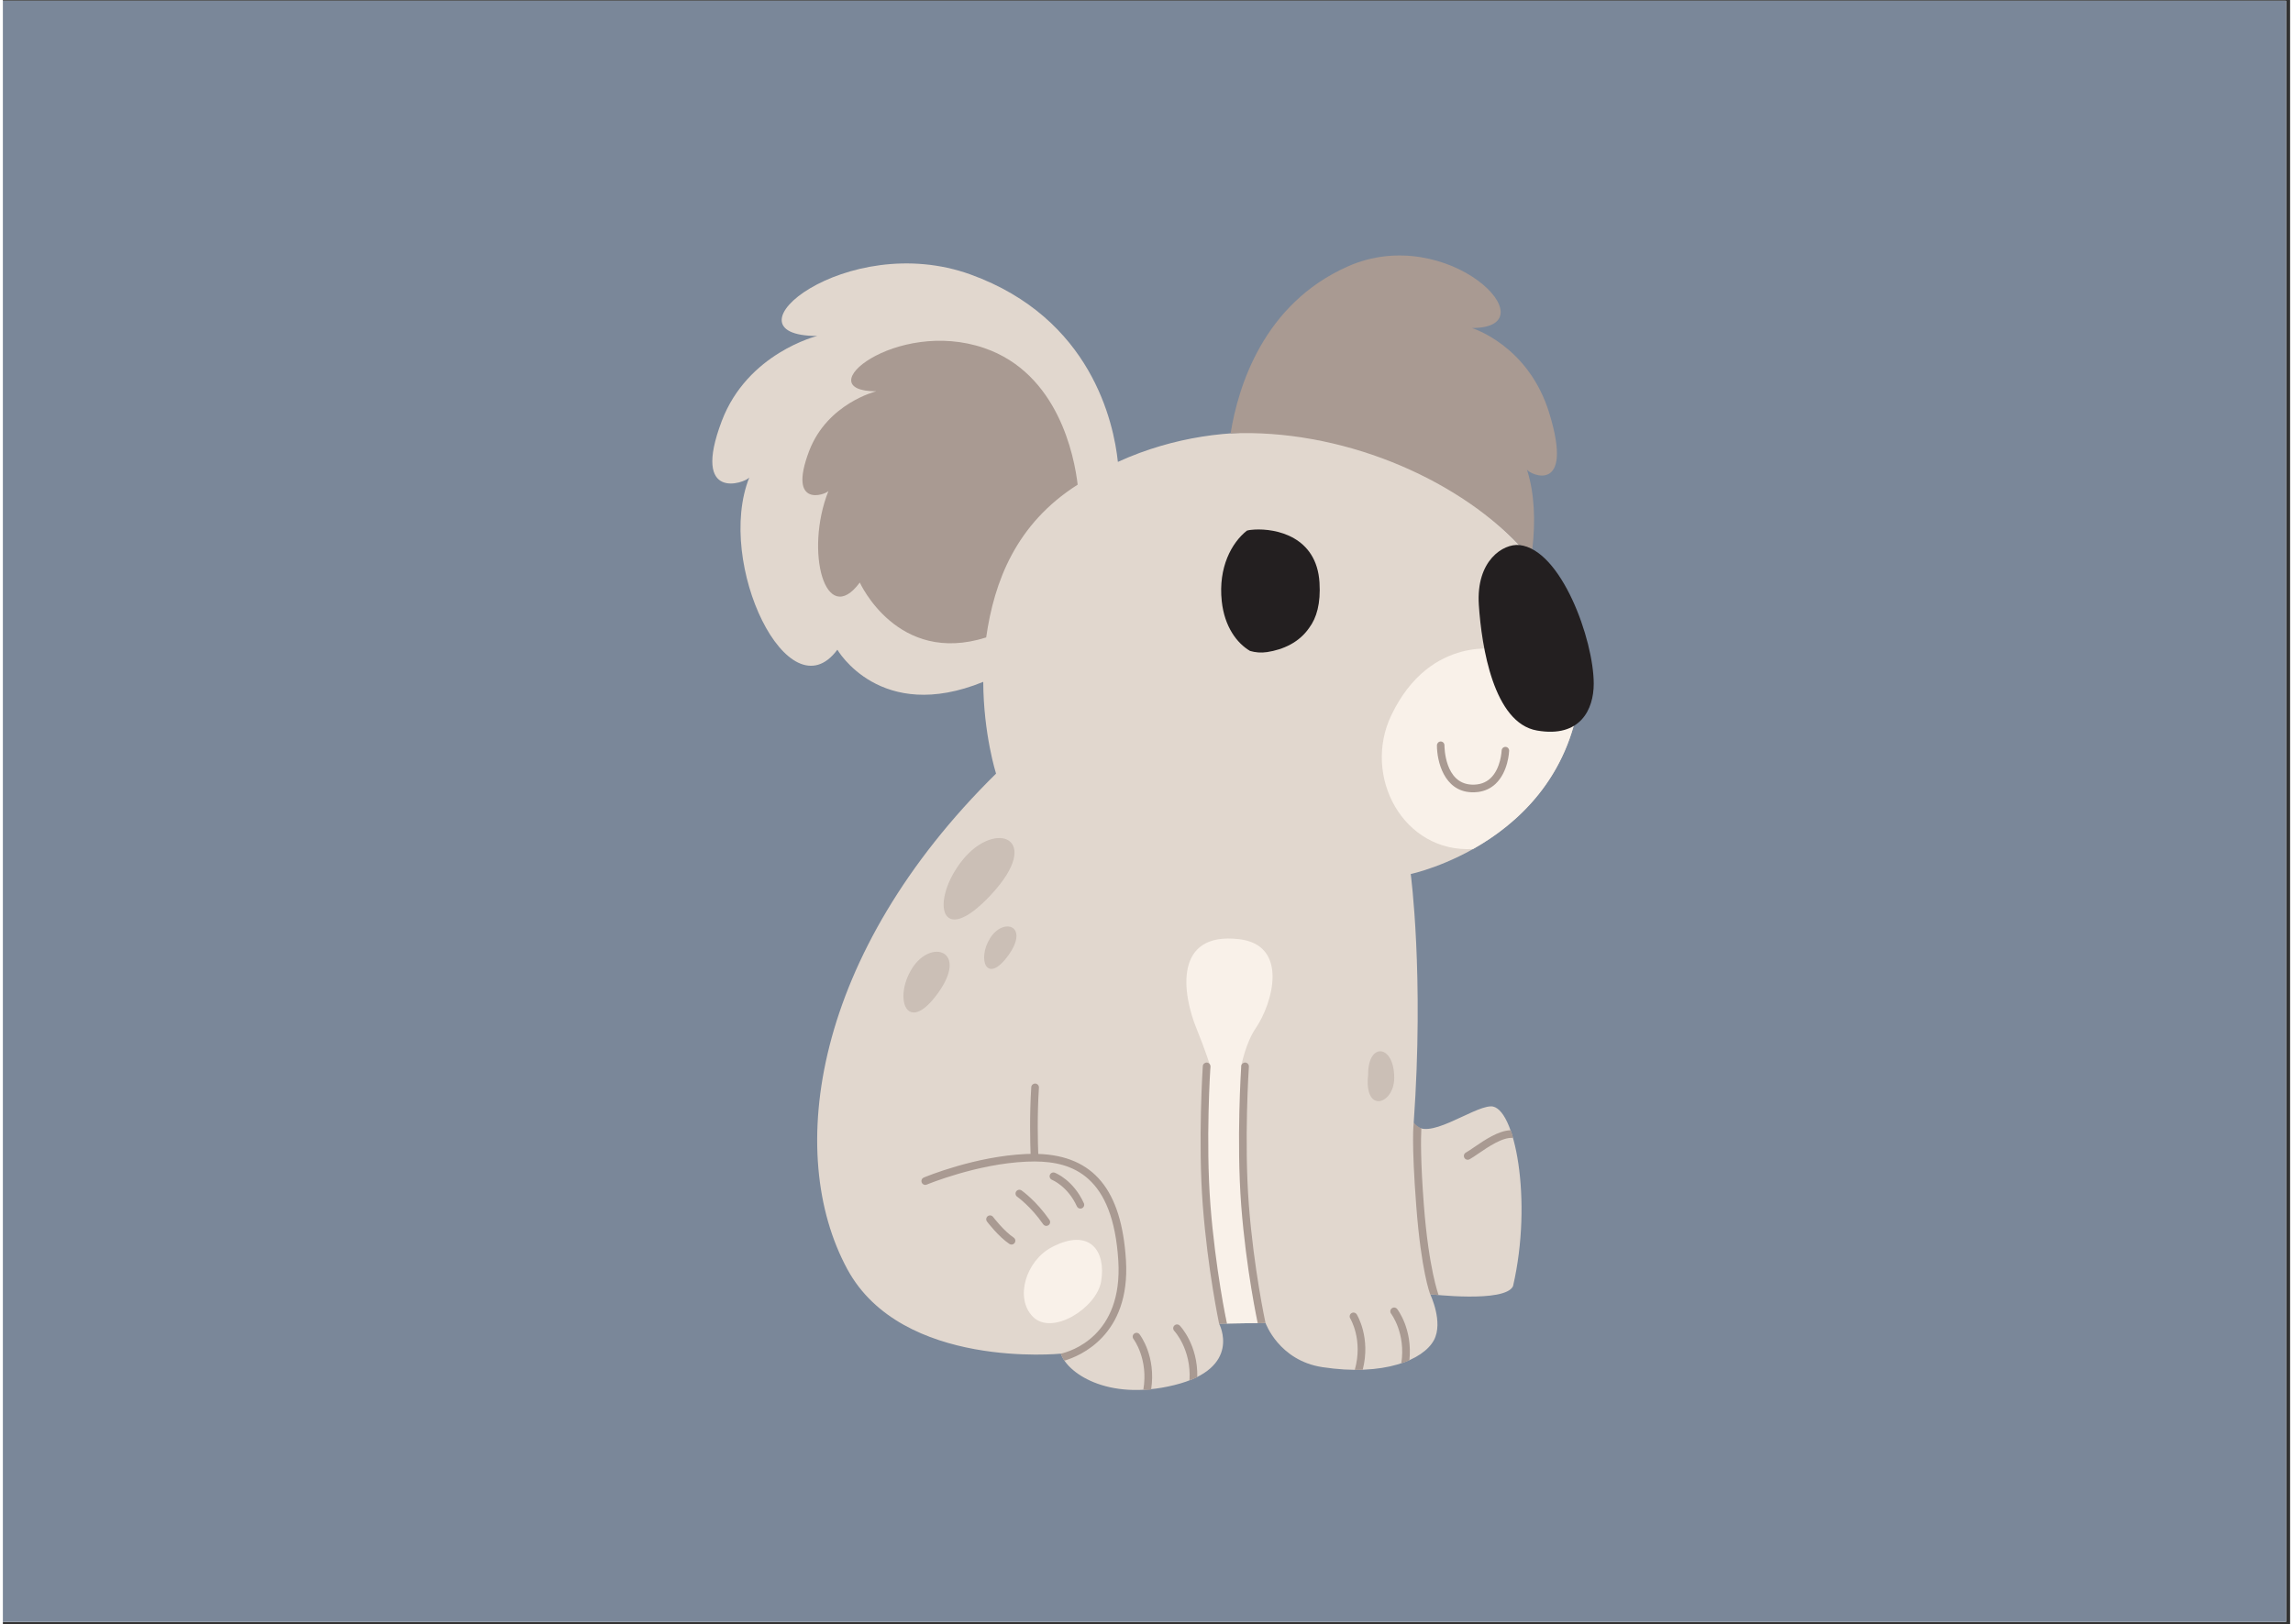 <svg xmlns="http://www.w3.org/2000/svg" xmlns:xlink="http://www.w3.org/1999/xlink" width="559" zoomAndPan="magnify" viewBox="0 0 419.25 297.75" height="396" preserveAspectRatio="xMidYMid meet" version="1.0"><rect x="0" y="0" width="419.25" height="297.75" fill="#333333" stroke="none"/><defs><filter x="0%" y="0%" width="100%" height="100%" id="id1"><feColorMatrix values="0 0 0 0 1 0 0 0 0 1 0 0 0 0 1 0 0 0 1 0" color-interpolation-filters="sRGB"/></filter><clipPath id="id2"><path d="M 0 0.141 L 418.5 0.141 L 418.5 297.359 L 0 297.359 Z M 0 0.141 " clip-rule="nonzero"/></clipPath><mask id="id3"><g filter="url(#id1)"><rect x="-41.925" width="503.1" fill="#000000" y="-29.775" height="357.3" fill-opacity="0.4"/></g></mask><clipPath id="id4"><path d="M 1 0.465 L 91.621 0.465 L 91.621 49 L 1 49 Z M 1 0.465 " clip-rule="nonzero"/></clipPath><clipPath id="id5"><rect x="0" width="92" y="0" height="50"/></clipPath></defs><g clip-path="url(#id2)"><path fill="#7a8799" d="M 0 0.141 L 418.5 0.141 L 418.5 297.359 L 0 297.359 Z M 0 0.141 " fill-opacity="1" fill-rule="nonzero"/><path fill="#ffffff" d="M 0 0.141 L 418.5 0.141 L 418.5 297.359 L 0 297.359 Z M 0 0.141 " fill-opacity="1" fill-rule="nonzero"/><path fill="#7a8799" d="M 0 0.141 L 418.5 0.141 L 418.5 297.359 L 0 297.359 Z M 0 0.141 " fill-opacity="1" fill-rule="nonzero"/></g><path fill="#e1d7ce" d="M 289.066 127.547 C 285.496 154.477 258.059 160.246 258.059 160.246 C 258.059 160.246 260.527 178.656 258.605 205.863 C 260.801 209.57 269.254 202.949 272.738 202.84 C 277.129 202.703 280.465 220.059 276.809 235.812 C 275.344 238.93 261.625 237.281 261.625 237.281 C 261.625 237.281 264.094 242.41 262.309 245.707 C 260.348 249.332 253.117 252.371 241.867 250.656 C 233.883 249.438 231.438 242.547 231.438 242.547 L 222.934 242.684 C 222.934 242.684 227.324 250.859 214.699 253.949 C 202.223 257.008 194.941 251.477 193.938 248.18 C 193.938 248.18 164.789 251.137 154.789 232.699 C 143.262 211.449 148.57 174.809 182.047 141.836 C 182.047 141.836 179.746 134.602 179.699 125.012 C 160.781 132.727 152.961 119.117 152.961 119.117 C 144.016 131.18 130.531 103.32 136.816 87.543 C 136.102 88.527 126.102 92.16 131.77 77.191 C 136.496 64.711 149.262 61.594 149.262 61.594 C 131.016 61.594 154.605 42.086 177.383 50.328 C 199.539 58.348 203.625 77.543 204.379 84.684 C 205.652 84.102 206.984 83.547 208.391 83.027 C 248.727 68.191 292.633 100.617 289.066 127.547 Z M 289.066 127.547 C 285.496 154.477 258.059 160.246 258.059 160.246 C 258.059 160.246 260.527 178.656 258.605 205.863 C 260.801 209.57 269.254 202.949 272.738 202.84 C 277.129 202.703 280.465 220.059 276.809 235.812 C 275.344 238.93 261.625 237.281 261.625 237.281 C 261.625 237.281 264.094 242.41 262.309 245.707 C 260.348 249.332 253.117 252.371 241.867 250.656 C 233.883 249.438 231.438 242.547 231.438 242.547 L 222.934 242.684 C 222.934 242.684 227.324 250.859 214.699 253.949 C 202.223 257.008 194.941 251.477 193.938 248.18 C 193.938 248.18 164.789 251.137 154.789 232.699 C 143.262 211.449 148.57 174.809 182.047 141.836 C 182.047 141.836 179.746 134.602 179.699 125.012 C 160.781 132.727 152.961 119.117 152.961 119.117 C 144.016 131.18 130.531 103.32 136.816 87.543 C 136.102 88.527 126.102 92.16 131.77 77.191 C 136.496 64.711 149.262 61.594 149.262 61.594 C 131.016 61.594 154.605 42.086 177.383 50.328 C 199.539 58.348 203.625 77.543 204.379 84.684 C 205.652 84.102 206.984 83.547 208.391 83.027 C 248.727 68.191 292.633 100.617 289.066 127.547 Z M 289.066 127.547 " fill-opacity="1" fill-rule="nonzero"/><path fill="#e1d7ce" d="M 238.27 121.398 C 244.625 120.98 250.453 117.359 249.77 106.527 C 249.109 96.066 240.047 94.004 234.66 94.512 C 228.879 95.055 223.004 99.543 224.141 110.215 C 225.281 120.965 232.816 121.758 238.27 121.398 Z M 238.27 121.398 C 244.625 120.98 250.453 117.359 249.77 106.527 C 249.109 96.066 240.047 94.004 234.66 94.512 C 228.879 95.055 223.004 99.543 224.141 110.215 C 225.281 120.965 232.816 121.758 238.27 121.398 Z M 238.27 121.398 " fill-opacity="1" fill-rule="nonzero"/><path fill="#f9f1e9" d="M 201.309 234.945 C 200.488 239.797 192.332 244.977 188.797 241.41 C 185.426 238.008 187.512 231.133 192.305 228.641 C 199.258 225.023 202.25 229.395 201.309 234.945 Z M 226.586 172.188 C 214.582 170.789 216.148 182.16 218.816 188.641 C 220.398 192.492 221.344 195.559 221.344 195.559 L 220.324 201.234 C 220.324 201.234 219.641 215.082 220.668 222.836 C 221.699 230.594 224.363 242.656 224.363 242.656 L 230.008 242.57 C 230.008 242.57 229.758 240.348 229.484 237.633 C 229.211 234.922 227.668 222.625 227.461 216.406 C 227.254 210.191 227.633 196.828 227.633 196.828 L 226.988 195.465 C 226.988 195.465 227.77 191.27 229.621 188.555 C 232.812 183.879 235.738 173.254 226.586 172.188 Z M 274.934 119.164 C 274.934 119.164 261.762 116.004 254.508 131.117 C 249.133 142.316 256.684 156.398 269.484 155.66 C 277.473 151.168 287.055 142.715 289.066 127.547 C 289.094 127.32 289.113 127.098 289.137 126.871 Z M 274.934 119.164 " fill-opacity="1" fill-rule="nonzero"/><path fill="#a99a92" d="M 224.363 242.656 C 223.91 242.688 223.141 242.746 222.934 242.684 C 222.91 242.586 220.855 232.848 219.945 221.031 C 219.039 209.207 219.938 195.598 219.945 195.465 C 219.973 195.078 220.301 194.797 220.691 194.809 C 221.078 194.836 221.371 195.172 221.344 195.559 C 221.336 195.695 220.445 209.203 221.344 220.922 C 222.246 232.645 224.34 242.559 224.363 242.656 Z M 189.785 211.562 C 189.715 209.777 189.566 204.574 189.906 199.41 C 189.93 199.023 189.637 198.688 189.25 198.66 C 188.863 198.652 188.531 198.93 188.504 199.316 C 188.168 204.488 188.309 209.688 188.379 211.555 C 188.109 211.559 187.84 211.562 187.566 211.574 C 178.219 211.988 169.184 215.73 168.805 215.891 C 168.445 216.039 168.277 216.449 168.426 216.809 C 168.578 217.164 168.988 217.336 169.344 217.184 C 169.434 217.148 178.535 213.379 187.629 212.98 C 188.113 212.957 188.609 212.945 189.105 212.949 C 189.105 212.949 189.109 212.949 189.109 212.949 C 189.121 212.949 189.137 212.949 189.148 212.949 C 196.059 212.973 203.504 215.578 204.457 231.145 C 205.309 244.98 195.637 247.789 193.938 248.18 C 193.977 248.383 194.309 249.16 194.582 249.461 C 197.348 248.648 206.707 244.863 205.859 231.059 C 205.066 218.16 199.938 211.91 189.785 211.562 Z M 228.387 220.922 C 227.488 209.203 228.379 195.695 228.391 195.559 C 228.414 195.172 228.121 194.836 227.734 194.809 C 227.355 194.797 227.016 195.078 226.988 195.465 C 226.98 195.598 226.082 209.207 226.988 221.031 C 227.898 232.848 229.988 242.473 230.008 242.57 C 230.281 242.633 231.234 242.555 231.438 242.547 C 231.418 242.449 229.289 232.641 228.387 220.922 Z M 260.473 221.023 C 259.855 212.996 259.91 208.758 260.004 206.898 C 259.645 206.738 258.957 206.281 258.605 205.863 C 258.582 206.012 258.16 209.281 259.074 221.133 C 259.984 233.012 261.551 237.098 261.625 237.281 C 261.797 237.352 262.586 237.395 263.168 237.438 C 263.152 237.395 261.363 232.633 260.473 221.023 Z M 214.738 243.02 C 214.457 243.285 214.449 243.73 214.715 244.012 C 214.746 244.043 217.867 247.395 217.504 253.062 C 217.688 253.027 218.777 252.617 218.934 252.453 C 219.055 246.57 215.867 243.184 215.727 243.039 C 215.457 242.758 215.016 242.75 214.738 243.02 Z M 207.367 244.508 C 207.059 244.746 207.004 245.184 207.238 245.492 C 207.266 245.527 210.012 249.191 209.043 254.793 C 209.227 254.816 210.324 254.832 210.469 254.789 C 211.426 248.691 208.477 244.797 208.348 244.633 C 208.113 244.328 207.672 244.27 207.367 244.508 Z M 254.59 239.871 C 254.281 240.105 254.227 240.547 254.465 240.855 C 254.492 240.891 257.184 244.457 256.328 249.949 C 256.414 249.922 257.465 249.625 257.816 249.375 C 258.414 243.719 255.691 240.148 255.57 239.992 C 255.332 239.688 254.895 239.633 254.59 239.871 Z M 247.195 240.754 C 246.867 240.961 246.766 241.395 246.969 241.723 C 246.996 241.762 249.355 245.648 247.805 251.148 C 248.043 251.172 249.051 251.145 249.262 251.125 C 250.75 245.258 248.27 241.156 248.16 240.98 C 247.957 240.652 247.527 240.551 247.195 240.754 Z M 276.352 207.219 C 274.102 207.305 271.59 209.023 269.68 210.332 C 269.07 210.746 268.547 211.105 268.164 211.316 C 267.824 211.504 267.699 211.93 267.887 212.27 C 268.016 212.504 268.254 212.633 268.5 212.633 C 268.617 212.633 268.73 212.605 268.84 212.547 C 269.281 212.305 269.832 211.926 270.469 211.492 C 272.266 210.266 274.926 208.445 276.801 208.633 C 276.785 208.379 276.535 207.5 276.352 207.219 Z M 196.867 221.176 C 196.984 221.434 197.238 221.586 197.504 221.586 C 197.602 221.586 197.699 221.566 197.793 221.523 C 198.148 221.363 198.305 220.945 198.141 220.594 C 196.215 216.348 192.953 215.059 192.816 215.008 C 192.453 214.867 192.051 215.051 191.914 215.41 C 191.773 215.77 191.953 216.176 192.312 216.316 C 192.34 216.328 195.188 217.48 196.867 221.176 Z M 186.723 218.258 C 186.406 218.035 185.969 218.113 185.746 218.43 C 185.523 218.746 185.602 219.184 185.918 219.406 C 185.945 219.426 188.43 221.191 190.684 224.453 C 190.82 224.652 191.039 224.758 191.262 224.758 C 191.398 224.758 191.539 224.715 191.66 224.633 C 191.977 224.41 192.059 223.973 191.836 223.656 C 189.43 220.172 186.832 218.332 186.723 218.258 Z M 181.508 223.117 C 181.273 222.809 180.832 222.746 180.523 222.98 C 180.215 223.215 180.156 223.656 180.391 223.965 C 180.477 224.078 182.496 226.73 184.492 228.062 C 184.613 228.145 184.746 228.18 184.883 228.18 C 185.109 228.18 185.328 228.07 185.465 227.867 C 185.68 227.547 185.594 227.109 185.27 226.895 C 183.473 225.695 181.527 223.141 181.508 223.117 Z M 151.328 90.008 C 146.902 101.113 150.781 115.289 157.074 106.801 C 157.074 106.801 163.934 122.051 180.238 116.867 C 181.703 106.609 185.703 96.035 197.008 88.859 C 196.387 83.59 193.434 68.465 179.883 63.812 C 163.758 58.273 147.246 71.742 160.086 71.742 C 160.086 71.742 151.102 73.934 147.773 82.723 C 143.785 93.258 150.824 90.699 151.328 90.008 Z M 273.617 143.703 C 275.938 141.508 276.09 137.809 276.094 137.652 C 276.105 137.266 275.812 136.945 275.434 136.934 C 275.047 136.926 274.734 137.23 274.723 137.617 C 274.719 137.648 274.582 140.895 272.684 142.68 C 271.789 143.52 270.625 143.918 269.211 143.852 C 264.281 143.629 264.238 136.93 264.238 136.645 C 264.238 136.258 263.934 135.945 263.555 135.945 C 263.164 135.953 262.867 136.266 262.863 136.652 C 262.852 139.527 264.148 145.027 269.137 145.254 C 269.582 145.273 270.008 145.258 270.418 145.203 C 271.66 145.039 272.73 144.539 273.617 143.703 Z M 277.93 99.93 C 277.934 99.93 277.945 99.93 277.949 99.93 C 278.668 100.051 279.613 100.355 280.344 100.684 C 280.945 95.621 280.758 90.406 279.359 86.086 C 279.941 87.07 288.051 90.703 283.453 75.734 C 279.621 63.254 269.27 60.141 269.27 60.141 C 284.062 60.141 264.934 40.629 246.465 48.871 C 231.082 55.738 226.441 70.789 225.039 79.461 C 244.992 78.598 265.855 87.316 277.93 99.93 Z M 277.93 99.93 " fill-opacity="1" fill-rule="nonzero"/><g mask="url(#id3)"><g transform="matrix(1, 0, 0, 1, 164, 153)"><g clip-path="url(#id5)"><g clip-path="url(#id4)"><path fill="#a99a92" d="M 17.18 10.988 C 7.609 21.32 5.945 12.02 11.965 4.613 C 17.984 -2.789 26.754 0.656 17.18 10.988 Z M 2.637 24.57 C -0.82 30.094 1.746 36.93 7.402 29.078 C 13.062 21.227 6.094 19.047 2.637 24.57 Z M 20.293 22.16 C 24.25 16.668 19.375 15.145 16.957 19.008 C 14.539 22.867 16.332 27.648 20.293 22.16 M 86.254 44.066 C 85.453 51.281 91.031 49.5 91.031 44.613 C 91.031 38.418 86.176 38.023 86.254 44.066 " fill-opacity="1" fill-rule="nonzero"/></g></g></g></g><path fill="#231f20" d="M 228.023 97.293 C 228.34 97.184 228.887 97.121 229.379 97.094 C 233.363 96.863 240.816 98.352 241.336 106.805 C 241.574 110.652 240.805 113.289 239.449 115.105 C 237.59 117.816 234.645 119.102 231.75 119.551 C 230.609 119.727 229.574 119.625 228.598 119.34 C 226.199 117.926 223.918 114.914 223.418 110.215 C 222.754 103.984 225.258 99.473 228.023 97.293 Z M 277.949 99.93 C 275.059 99.645 270.004 102.715 270.543 110.922 C 271.047 118.57 273.254 132.562 281.211 133.938 C 289.168 135.312 291.602 130.051 291.602 125.348 C 291.605 117.309 285.633 100.684 277.949 99.93 Z M 277.949 99.93 " fill-opacity="1" fill-rule="nonzero"/></svg>